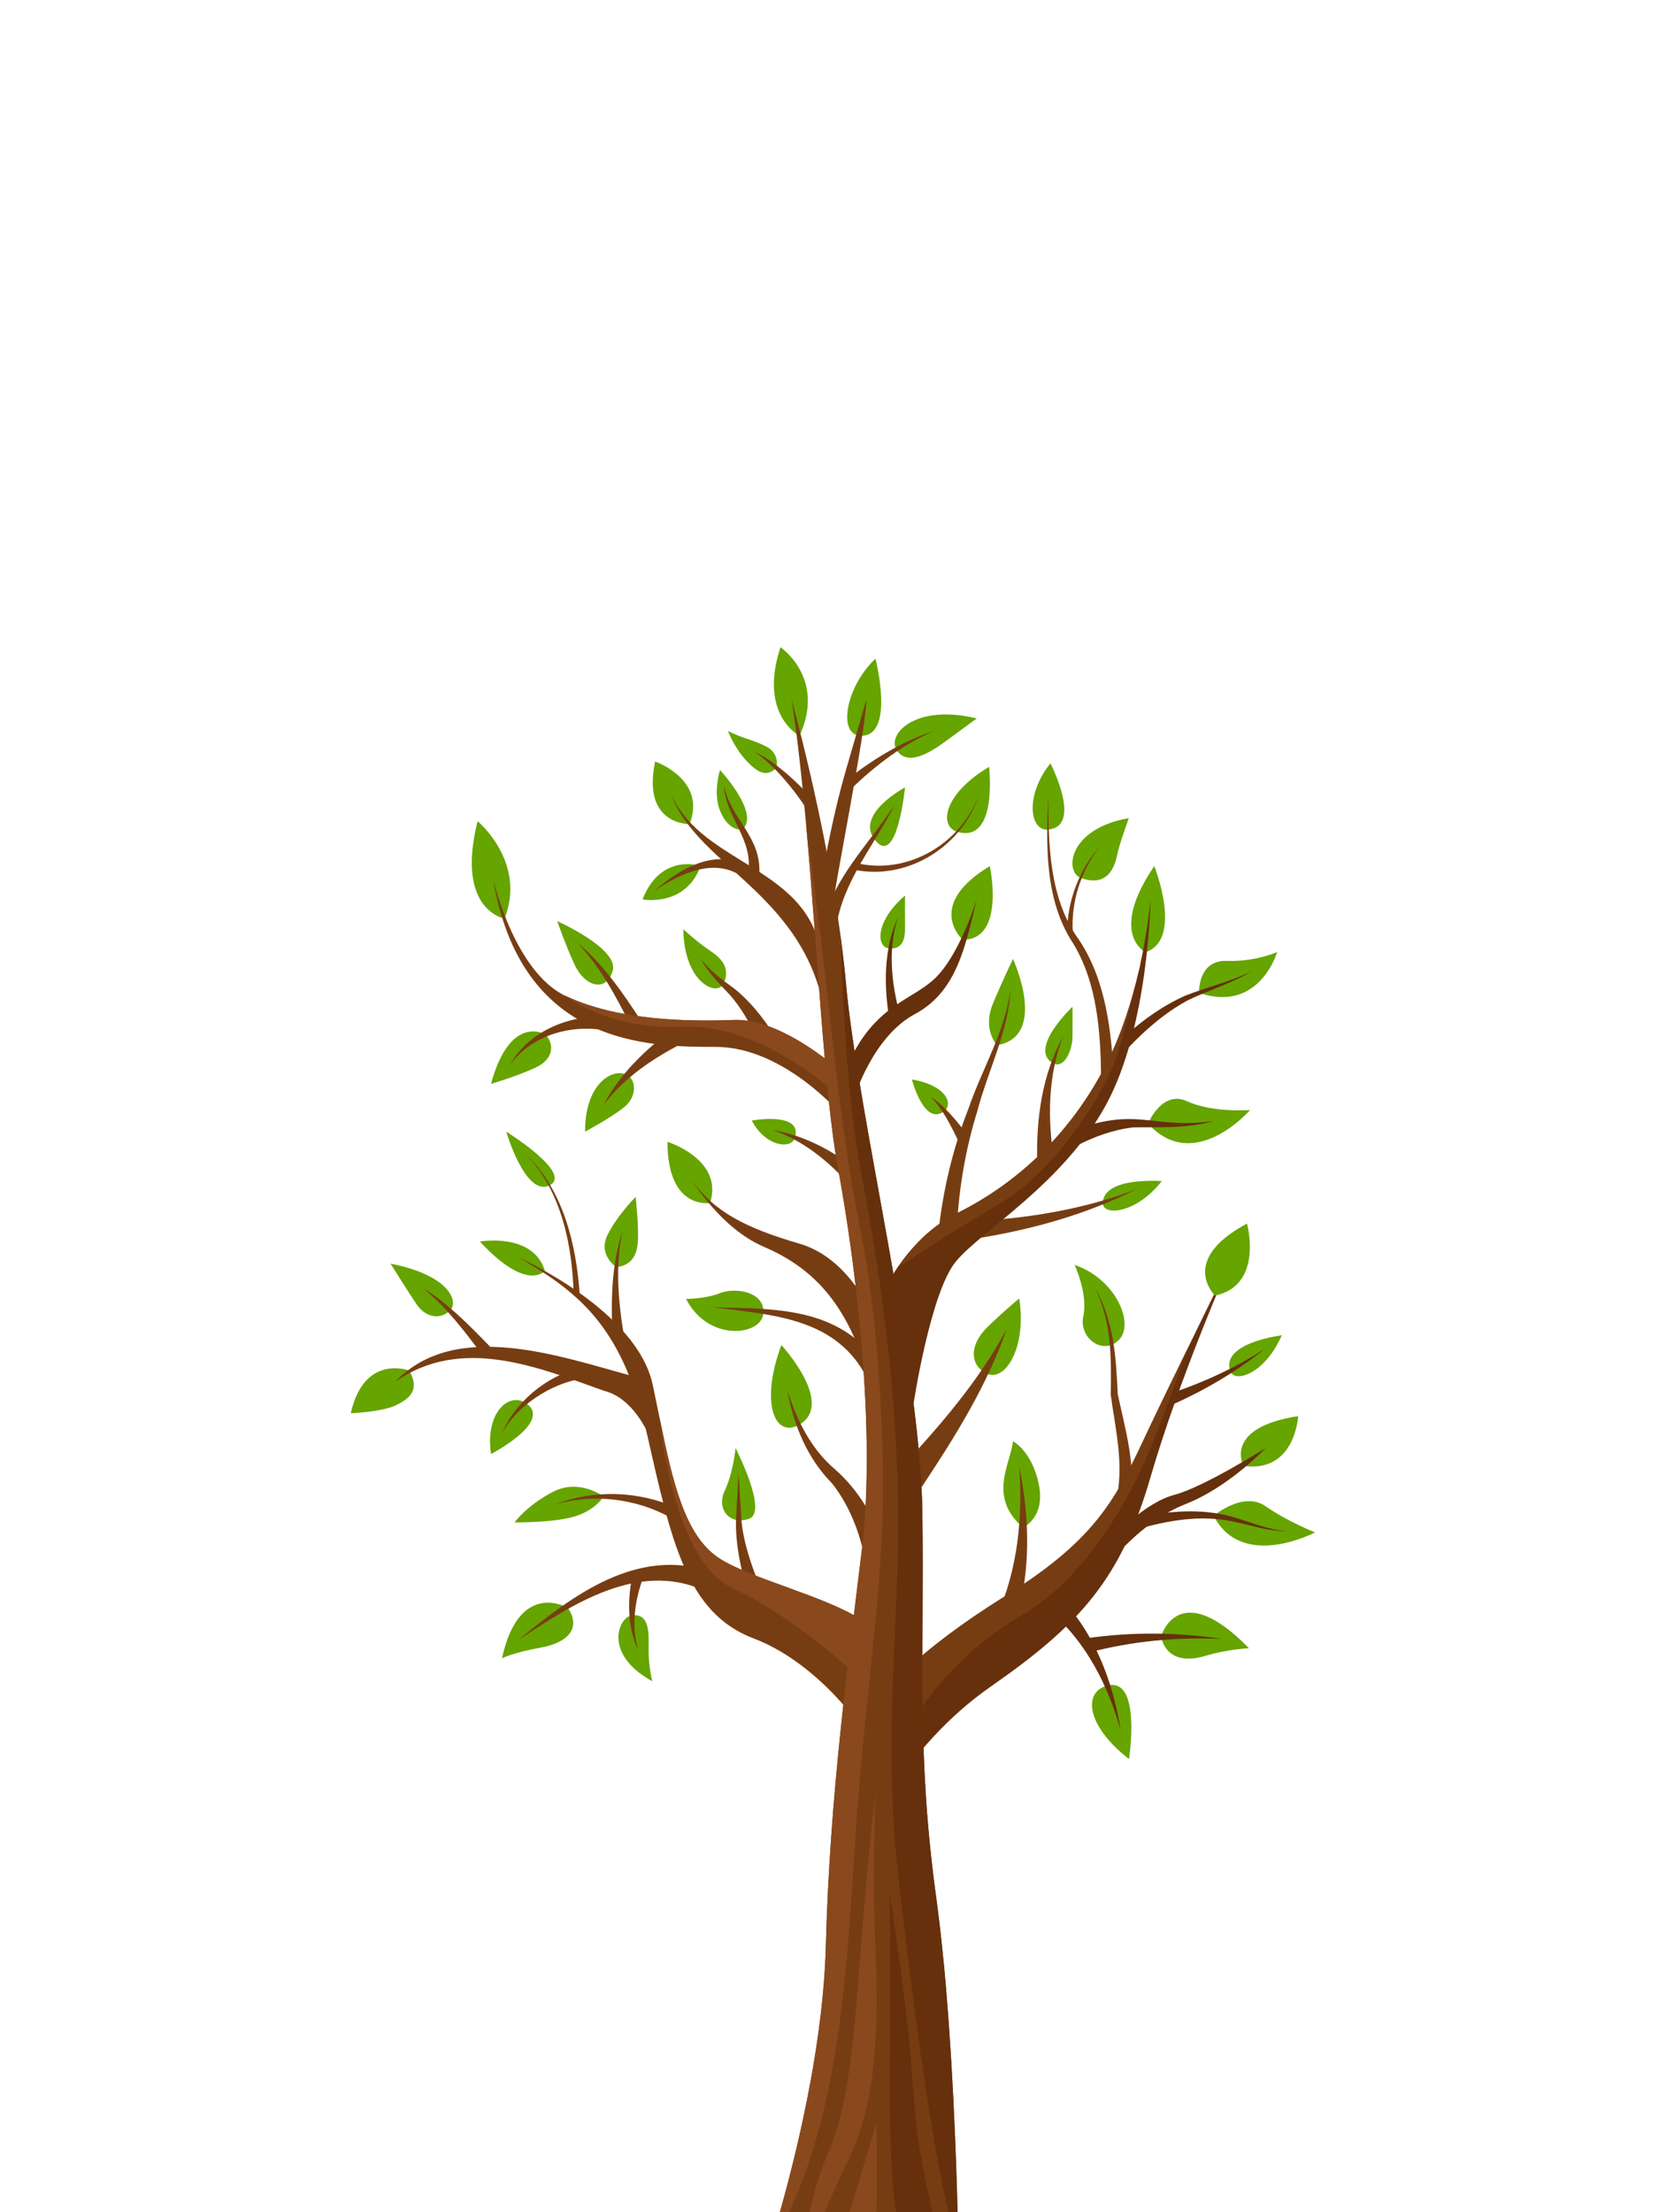 <svg width="300" height="400" viewBox="0 0 300 400" fill="none" xmlns="http://www.w3.org/2000/svg">
<g clip-path="url(#clip0_1591_37518)">
<path d="M222.469 247.909C223.213 250.138 228.72 248.487 231.776 241.442C231.776 241.442 220.707 242.79 222.469 247.909Z" fill="#66A400"/>
<path d="M211.235 252.091C217.32 250.11 223.24 247.413 228.637 243.946C223.543 248.046 217.899 251.348 211.924 254.018L211.235 252.091Z" fill="#66300C"/>
<path d="M183.178 260.595C182.765 264.641 178.552 270.64 184.995 276.199C184.995 276.199 189.07 274.437 187.859 268.411C186.62 262.356 183.178 260.595 183.178 260.595Z" fill="#66A400"/>
<path d="M180.369 291.967C184.059 283.573 184.967 274.244 184.307 265.163C186.206 274.41 186.427 284.069 183.701 293.205L180.369 291.967Z" fill="#773D12"/>
<path d="M194.329 228.728C194.329 228.728 196.78 233.984 195.899 238.002C195.045 242.047 199.588 245.185 202.397 242.212C205.205 239.24 201.681 231.177 194.329 228.728Z" fill="#66A400"/>
<path d="M201.79 271.465C203.359 264.998 201.707 258.559 200.854 252.174C200.964 245.432 201.019 239.02 197.99 232.828C201.432 238.855 201.817 245.322 202.12 252.064C203.524 258.641 205.507 265.136 204.323 271.96L201.79 271.465Z" fill="#773D12"/>
<path d="M222.799 227.435C222.248 228.728 213.217 249.285 208.041 267.117C202.699 285.555 195.21 293.783 179.158 304.956C163.133 316.129 156.359 332.586 156.359 332.586L160.985 304.956C160.985 304.956 162.224 303.36 165.363 300.553C168.557 297.719 173.733 293.618 181.581 288.72C197.11 279.006 201.24 272.208 206.581 260.815C208.729 256.22 211.813 249.863 214.704 243.946C218.724 235.663 222.441 228.178 222.799 227.435Z" fill="#66300C"/>
<path d="M214.704 243.946C214.594 244.249 211.538 253.22 208.041 261.833C204.489 270.612 196.587 285.142 184.775 292.049C172.935 298.957 166.85 308.478 166.85 308.478L165.363 300.553C168.557 297.718 173.734 293.618 181.581 288.72C197.11 279.005 201.24 272.208 206.582 260.815C208.729 256.219 211.813 249.862 214.704 243.946Z" fill="#773D12"/>
<path d="M195.403 158.719C192.485 157.618 193.173 149.83 204.132 147.931C204.132 147.931 202.452 152.444 201.984 154.728C201.516 156.985 200.112 160.48 195.403 158.719Z" fill="#66A400"/>
<path d="M189.483 149.995C186.179 150.243 185.325 143.776 189.951 138.024C189.951 138.024 195.899 149.5 189.483 149.995Z" fill="#66A400"/>
<path d="M199.423 217.445C199.286 219.949 205.426 219.536 210.079 213.565C210.079 213.565 199.671 212.712 199.423 217.445Z" fill="#66A400"/>
<path d="M190.391 192.237C192.428 193.366 193.915 189.926 193.943 187.477C193.97 185.027 193.943 182.028 193.943 182.028C193.943 182.028 185.875 189.651 190.391 192.237Z" fill="#66A400"/>
<path d="M170.787 200.879C172.384 199.613 171.145 196.228 164.894 195.182C164.894 195.182 167.125 203.796 170.787 200.879Z" fill="#66A400"/>
<path d="M180.286 188.99C180.286 188.99 177.643 186.211 179.515 181.56C180.975 178.01 183.177 173.387 183.177 173.387C183.177 173.387 189.648 187.394 180.286 188.99Z" fill="#66A400"/>
<path d="M207.601 203.163C207.601 203.163 210.106 197.026 214.65 199.117C219.22 201.236 226.049 200.713 226.049 200.713C226.049 200.713 215.944 212.381 207.601 203.163Z" fill="#66A400"/>
<path d="M216.824 179.524C216.824 179.524 216.577 173.552 221.836 173.745C227.095 173.91 230.949 172.148 230.949 172.148C230.949 172.148 227.755 183.239 216.824 179.524Z" fill="#66A400"/>
<path d="M169.687 222.894C170.513 215.188 172.33 207.565 175.166 200.355C177.644 193.118 181.801 186.486 182.738 178.78C182.38 186.513 178.69 193.476 176.735 200.878C174.505 208.061 173.266 215.601 172.991 223.114L169.687 222.894Z" fill="#773D12"/>
<path d="M193.337 204.704C205.673 199.805 208.178 204.318 219.412 202.695C214.704 204.098 209.72 203.768 204.902 203.85C201.295 204.263 197.77 205.557 194.549 207.235L193.337 204.704Z" fill="#66300C"/>
<path d="M202.341 188.302C205.948 184.972 209.913 181.973 214.429 179.991C218.421 178.423 222.606 177.487 226.461 175.561C222.799 177.762 218.669 179 214.842 180.844C210.684 183.073 207.022 186.266 203.801 189.705L202.341 188.302Z" fill="#66300C"/>
<path d="M173.376 206.492C171.999 203.575 170.512 200.631 168.309 198.264C171.035 200.191 173.128 202.805 175.138 205.474L173.376 206.492Z" fill="#773D12"/>
<path d="M187.556 210.07C187.363 202.337 188.437 194.301 192.209 187.477C189.483 194.521 189.428 202.337 190.585 209.685L187.556 210.07Z" fill="#773D12"/>
<path d="M176.9 220.775C186.537 220.197 196.257 218.546 205.343 215.106C196.504 219.537 186.895 222.233 177.175 223.83L176.9 220.775Z" fill="#773D12"/>
<path d="M199.12 195.154C199.037 186.871 198.487 177.927 194.109 170.662C188.905 162.847 189.125 152.802 189.593 143.776C189.538 152.61 189.731 162.572 195.128 169.947C200.029 177.322 200.992 186.541 201.433 195.182L199.12 195.154Z" fill="#773D12"/>
<path d="M192.98 168.708C192.953 162.957 195.128 157.233 198.983 152.967C195.486 157.343 193.641 163.039 193.999 168.626L192.98 168.708Z" fill="#773D12"/>
<path d="M219.715 234.259C219.715 234.259 213.024 227.902 225.497 221.243C225.497 221.243 228.581 232.388 219.715 234.259Z" fill="#66A400"/>
<path d="M207.132 172.176C207.132 172.176 200.386 168.874 208.729 156.6C208.729 156.6 214.043 169.919 207.132 172.176Z" fill="#66A400"/>
<path d="M208.042 162.626C208.042 162.626 207.794 185.412 200.029 199.722C192.265 214.032 177.479 222.508 172.853 228.095C168.255 233.654 165.199 253.798 165.199 253.798L158.315 236.818C158.315 236.818 160.518 230.269 165.942 224.682C167.897 222.673 170.265 220.775 173.101 219.344C183.784 214.032 193.724 205.061 200.277 191.962C202.92 186.678 204.71 180.844 205.866 175.808C205.958 175.46 206.032 175.166 206.087 174.928C206.105 174.836 206.123 174.753 206.142 174.68C206.142 174.643 206.151 174.606 206.169 174.57C206.169 174.515 206.179 174.451 206.197 174.377C206.197 174.377 206.197 174.368 206.197 174.35C207.656 167.635 208.042 162.626 208.042 162.626Z" fill="#66300C"/>
<path d="M174.091 169.919C174.091 169.919 167.097 163.783 178.992 156.6C178.992 156.6 181.883 169.947 174.091 169.919Z" fill="#66A400"/>
<path d="M154.542 198.264C154.542 198.264 157.874 187.394 165.418 183.376C172.963 179.331 174.532 171.295 176.625 162.626C176.625 162.626 173.486 172.864 168.915 177.047C164.372 181.257 156.938 181.972 152.229 195.264L154.542 198.264Z" fill="#66300C"/>
<path d="M91.545 204.621C91.545 204.621 95.014 216.482 99.365 214.335C103.715 212.161 91.545 204.621 91.545 204.621Z" fill="#66A400"/>
<path d="M114.315 292.077C111.864 292.324 108.946 299.039 117.949 303.993C117.949 303.993 117.233 301.241 117.289 298.021C117.371 294.801 117.289 291.747 114.315 292.077Z" fill="#66A400"/>
<path d="M144.438 257.651C140.115 260.045 137.389 253.715 141.299 243.203C141.299 243.203 151.184 253.936 144.438 257.651Z" fill="#66A400"/>
<path d="M162.086 135.493C160.461 132.713 165.555 127.209 176.624 129.906C176.624 129.906 173.953 131.86 170.952 134.062C167.951 136.291 163.903 138.63 162.086 135.493Z" fill="#66A400"/>
<path d="M173.1 150.408C169.769 149.417 170.54 143.611 178.855 138.657C178.855 138.657 180.507 152.582 173.1 150.408Z" fill="#66A400"/>
<path d="M143.776 205.667C143.115 207.979 138.296 207.236 135.956 202.612C135.956 202.612 145.125 200.934 143.776 205.667Z" fill="#66A400"/>
<path d="M178.057 248.184C181.581 250.386 185.739 243.781 184.307 234.782C184.307 234.782 181.636 236.956 178.58 239.928C175.524 242.928 175.193 246.395 178.057 248.184Z" fill="#66A400"/>
<path d="M160.985 171.515C158.314 171.46 158.259 166.507 163.656 161.938C163.656 161.938 163.628 165.131 163.656 167.36C163.711 169.561 163.381 171.57 160.985 171.515Z" fill="#66A400"/>
<path d="M140.418 138.85C140.418 138.85 141.106 136.291 138.546 134.97C136.013 133.677 134.25 133.539 131.635 132.163C131.635 132.163 132.819 135.328 135.104 137.694C137.389 140.061 138.766 140.364 140.418 138.85Z" fill="#66A400"/>
<path d="M130.891 177.762C129.735 180.377 123.677 177.707 123.567 168.021C123.567 168.021 125.907 170.222 128.44 171.928C131.001 173.607 131.91 175.423 130.891 177.762Z" fill="#66A400"/>
<path d="M113.462 194.411C110.956 192.925 105.725 195.842 105.807 204.621C105.807 204.621 110.653 202.007 112.939 200.135C115.224 198.237 115.031 195.32 113.462 194.411Z" fill="#66A400"/>
<path d="M111.451 229.113C111.451 229.113 108.037 226.912 109.882 223.252C111.699 219.619 114.948 216.427 114.948 216.427C114.948 216.427 115.554 221.821 115.334 224.627C115.141 227.434 113.764 228.865 111.451 229.113Z" fill="#66A400"/>
<path d="M81.329 237.011C83.009 235.525 81.522 230.626 70.619 228.48C70.619 228.48 73.95 233.819 75.327 235.828C76.676 237.864 79.209 238.91 81.329 237.011Z" fill="#66A400"/>
<path d="M109.138 270.584C109.138 270.584 104.787 267.282 100.024 269.731C95.261 272.181 93.058 275.263 93.058 275.263C93.058 275.263 99.638 275.373 103.658 274.272C107.651 273.171 109.138 270.584 109.138 270.584Z" fill="#66A400"/>
<path d="M224.864 265.053C224.864 265.053 221.091 258.173 234.748 256.054C234.748 256.054 234.225 266.374 224.864 265.053Z" fill="#66A400"/>
<path d="M155.698 133.044C151.458 132.989 152.807 124.32 158.314 119.091C158.314 119.091 161.921 133.099 155.698 133.044Z" fill="#66A400"/>
<path d="M144.575 133.044C144.575 133.044 137.113 129.301 141.133 117.027C141.133 117.027 149.394 122.586 144.575 133.044Z" fill="#66A400"/>
<path d="M124.695 149.005C124.695 149.005 116.021 149.252 118.472 137.694C118.472 137.694 127.861 140.942 124.695 149.005Z" fill="#66A400"/>
<path d="M91.241 166.094C91.241 166.094 82.32 164.608 86.367 148.482C86.367 148.482 95.261 155.857 91.241 166.094Z" fill="#66A400"/>
<path d="M128.412 217.5C128.412 217.5 120.703 218.904 120.703 206.465C120.703 206.465 130.89 209.602 128.412 217.5Z" fill="#66A400"/>
<path d="M98.538 229.773C98.538 229.773 95.344 233.764 86.781 224.49C86.781 224.49 96.362 222.784 98.538 229.773Z" fill="#66A400"/>
<path d="M74.006 247.826C74.006 247.826 65.884 244.661 63.433 255.531C63.433 255.531 68.857 255.339 71.501 254.128C74.116 252.89 75.989 251.321 74.006 247.826Z" fill="#66A400"/>
<path d="M173.348 409.694H138.05C138.05 409.694 138.49 408.456 139.179 406.227C141.905 397.448 148.761 373.506 149.339 351.849C150.055 324.715 153.331 301.186 155.892 279.858C158.425 258.503 154.791 228.728 151.514 211.088C149.091 197.989 147.852 172.065 145.759 149.004C145.016 140.914 144.19 133.181 143.144 126.494C143.144 126.494 149.146 147.904 152.037 169.479C152.395 172.258 152.725 175.038 152.973 177.762C155.148 201.786 166.437 246.918 166.795 273.446C167.153 299.975 165.694 317.229 169.356 343.51C170.044 348.601 170.623 354.215 171.118 359.939C171.118 359.939 171.118 359.985 171.118 360.077C172.577 377.469 173.101 395.962 173.266 404.658C173.321 407.85 173.348 409.694 173.348 409.694Z" fill="#773D12"/>
<path d="M159.636 297.031L156.359 313.184C156.359 313.184 148.347 300.828 136.232 296.232C124.089 291.609 121.364 278.455 117.068 259.604C112.745 240.781 105.669 234.149 93.774 227.379C94.435 227.655 115.168 237.039 118.032 250.385C118.472 252.449 118.885 254.486 119.298 256.495C121.584 267.695 123.759 277.547 129.927 281.675C135.599 285.445 149.2 288.555 155.919 292.958C157.819 294.196 159.168 295.545 159.636 297.031Z" fill="#773D12"/>
<path d="M152.229 193.888V201.649C152.229 201.649 141.821 189.293 129.431 189.293C117.068 189.293 94.27 189.045 89.176 159.021C89.341 159.765 93.251 175.808 102.254 180.074C102.254 180.074 102.264 180.074 102.282 180.074C111.478 184.449 123.814 184.752 132.652 184.422C138.71 184.174 145.565 188.632 149.338 191.522C151.127 192.87 152.229 193.888 152.229 193.888Z" fill="#773D12"/>
<path d="M148.595 158.994C148.595 158.994 150.192 148.812 152.973 139.235C155.699 129.906 156.662 126.494 156.662 126.494C156.69 131.667 150.687 161.305 150.357 165.323L148.595 158.994Z" fill="#773D12"/>
<path d="M148.596 173.387C146.806 156.655 127.284 156.71 121.447 143.776C126.265 157.04 146.999 162.021 149.477 185.633L148.596 173.387Z" fill="#773D12"/>
<path d="M201.515 277.767C201.515 277.767 206.939 271.713 212.391 270.282C217.815 268.823 228.857 261.833 228.857 261.833C228.857 261.833 222.359 268.823 214.319 271.988C206.251 275.153 200.469 282.858 200.469 282.858L201.515 277.767Z" fill="#66300C"/>
<path d="M117.398 256.412L114.59 248.872C101.429 245.322 82.43 238.387 71.499 249.808C83.449 241.524 97.106 247.138 109.166 251.459C116.187 253.137 118.968 263.65 118.968 263.65L117.398 256.412Z" fill="#773D12"/>
<path d="M158.315 239.047C158.315 239.047 154.213 227.682 144.576 224.875C134.939 222.068 129.047 219.096 125.082 213.317C125.082 213.317 130.313 222.068 138.05 225.398C145.787 228.728 152.616 234.342 156.663 247.826L158.315 239.047Z" fill="#773D12"/>
<path d="M126.706 156.572C126.706 156.572 119.519 154.123 116.188 162.627C116.188 162.627 123.925 164.113 126.706 156.572Z" fill="#66A400"/>
<path d="M100.769 166.562C100.769 166.562 102.145 170.58 103.907 174.433C105.67 178.285 109.552 179.606 110.791 175.561C112.002 171.543 100.769 166.562 100.769 166.562Z" fill="#66A400"/>
<path d="M98.648 187.036C98.648 187.036 92.26 183.183 88.79 195.98C88.79 195.98 93.581 194.576 96.913 193.008C100.217 191.411 100.217 188.797 98.648 187.036Z" fill="#66A400"/>
<path d="M95.234 253.798C92.067 251.514 87.69 255.421 88.791 262.907C88.791 262.907 99.887 257.155 95.234 253.798Z" fill="#66A400"/>
<path d="M102.697 290.729C102.697 290.729 93.913 285.472 90.774 299.837C90.774 299.837 92.867 298.792 97.768 297.911C102.697 297.031 105.147 294.416 102.697 290.729Z" fill="#66A400"/>
<path d="M209.94 295.93C209.94 295.93 213.024 284.895 225.855 298.021C225.855 298.021 221.973 298.186 217.898 299.425C213.795 300.636 210.794 299.59 209.94 295.93Z" fill="#66A400"/>
<path d="M200.469 304.736C195.789 305.699 196.257 311.918 204.159 318.055C204.159 318.055 206.417 303.525 200.469 304.736Z" fill="#66A400"/>
<path d="M163.656 142.373C163.656 142.373 154.349 147.298 158.314 152.004C162.251 156.738 163.656 142.373 163.656 142.373Z" fill="#66A400"/>
<path d="M124.062 234.865C124.062 234.865 127.559 234.865 130.202 233.819C132.818 232.746 138.352 233.461 138.049 237.479C137.719 241.524 128.082 242.735 124.062 234.865Z" fill="#66A400"/>
<path d="M133.011 261.833C133.011 261.833 132.626 266.209 131.056 269.539C129.487 272.869 131.937 275.841 135.462 274.602C138.959 273.392 133.011 261.833 133.011 261.833Z" fill="#66A400"/>
<path d="M219.467 274.079C219.467 274.079 224.836 269.539 228.856 272.346C232.876 275.153 237.805 277.079 237.805 277.079C237.805 277.079 224.616 284.069 219.467 274.079Z" fill="#66A400"/>
<path d="M130.203 139.235C130.203 139.235 128.881 143.281 130.203 146.583C131.745 150.463 134.25 149.995 134.25 149.995C137.527 147.106 130.203 139.235 130.203 139.235Z" fill="#66A400"/>
<path d="M133.149 157.866C128.275 155.389 122.658 158.196 118.473 160.976C122.631 157.316 128.523 153.793 134.167 156.05L133.149 157.866Z" fill="#773D12"/>
<path d="M135.268 157.893C136.369 151.922 131.193 147.739 130.89 141.987C132.157 148.234 137.719 151.179 137.306 158.086L135.268 157.893Z" fill="#773D12"/>
<path d="M148.623 167.387C150.66 158.801 157.076 152.665 161.784 145.537C158.039 152.94 152.312 159.489 151.156 167.938L148.623 167.387Z" fill="#773D12"/>
<path d="M114.151 185.633C111.425 180.239 108.534 174.735 104.293 170.359C109.057 174.295 112.609 179.496 115.968 184.642L114.151 185.633Z" fill="#773D12"/>
<path d="M109.964 186.403C103.548 185.082 96.252 187.036 92.26 192.485C95.784 186.183 103.438 183.294 110.404 183.872L109.964 186.403Z" fill="#773D12"/>
<path d="M104.871 249.34C99.639 250.275 93.472 254.073 90.691 259.302C93.196 253.44 98.731 248.899 104.871 247.303V249.34Z" fill="#773D12"/>
<path d="M156.195 248.101C150.468 238.167 139.124 237.699 128.936 236.378C140.197 236.653 151.541 236.295 158.81 246.45L156.195 248.101Z" fill="#773D12"/>
<path d="M205.343 274.437C211.043 273.254 216.99 272.648 222.662 274.217C225.994 275.125 229.133 276.611 232.602 276.831C229.16 276.886 225.856 275.648 222.497 275.015C216.963 273.942 211.236 274.905 205.894 276.446L205.343 274.437Z" fill="#66300C"/>
<path d="M191.741 288.913C197.964 295.325 201.268 304.103 202.645 312.827C200.359 304.736 196.339 296.728 189.786 291.279L191.741 288.913Z" fill="#66300C"/>
<path d="M196.421 296.233C204.544 295.049 212.831 295.104 220.926 296.343C212.886 295.957 204.764 296.755 196.999 298.764L196.421 296.233Z" fill="#66300C"/>
<path d="M135.352 288.637C134.085 284.069 132.956 279.446 133.094 274.712C133.177 272.924 133.452 268.218 133.562 266.374C133.672 268.245 133.947 272.924 134.058 274.712C134.443 279.198 136.068 283.574 137.775 287.756L135.352 288.637Z" fill="#773D12"/>
<path d="M127.173 287.509C115.278 282.28 103.466 290.096 93.774 296.508C103.549 288.472 115.141 279.693 128.495 284.152L127.173 287.509Z" fill="#773D12"/>
<path d="M137.03 188.192C135.708 185.165 134.029 182.138 131.798 179.689C129.926 177.762 128.026 175.753 126.705 173.387C128.384 175.506 130.532 177.129 132.707 178.698C135.543 180.927 137.773 183.761 139.756 186.761L137.03 188.192Z" fill="#773D12"/>
<path d="M160.792 184.146C159.828 178.065 159.801 171.515 162.389 165.846C160.489 171.598 161.205 177.9 162.775 183.651L160.792 184.146Z" fill="#66300C"/>
<path d="M153.744 214.39C149.944 210.042 145.291 206.245 139.784 204.346C145.787 205.336 151.266 208.446 155.919 212.244L153.744 214.39Z" fill="#773D12"/>
<path d="M121.226 274.382C114.976 270.942 107.376 270.034 100.493 271.988C107.431 269.291 115.416 269.594 122.19 272.566L121.226 274.382Z" fill="#773D12"/>
<path d="M87.112 244.854C83.918 240.589 80.641 236.268 76.511 232.911C81.109 235.773 84.936 239.68 88.681 243.561L87.112 244.854Z" fill="#773D12"/>
<path d="M110.817 241.965C110.432 235.47 110.542 228.783 112.58 222.563C111.203 228.838 111.809 235.415 112.855 241.689L110.817 241.965Z" fill="#773D12"/>
<path d="M123.098 188.798C117.867 191.494 112.801 194.962 109.194 199.723C112.03 194.246 116.655 189.843 121.529 186.156L123.098 188.798Z" fill="#773D12"/>
<path d="M146.007 146.5C145.374 145.51 144.686 144.519 143.97 143.556C143.236 142.583 142.474 141.648 141.685 140.749C140.886 139.841 140.06 138.96 139.179 138.135C138.298 137.309 137.334 136.538 136.315 135.878C137.417 136.401 138.491 137.034 139.509 137.722C140.501 138.437 141.464 139.208 142.4 140.006C143.337 140.831 144.245 141.684 145.126 142.565C146.007 143.446 146.833 144.326 147.659 145.317L146.007 146.5Z" fill="#773D12"/>
<path d="M162.747 265.603C169.933 257.843 176.982 249.725 182.02 240.368C178.469 250.578 172.659 259.852 166.711 268.823L162.747 265.603Z" fill="#773D12"/>
<path d="M154.598 155.994C163.987 158.361 173.652 152.665 177.039 143.776C173.927 153.132 164.07 159.297 154.295 157.233L154.598 155.994Z" fill="#773D12"/>
<path d="M152.615 141.41C157.488 137.502 162.885 134.144 168.86 132.163C163.215 134.64 158.204 138.465 153.826 142.73L152.615 141.41Z" fill="#773D12"/>
<path d="M156.331 281.482C155.34 276.721 153.468 272.016 150.439 268.191C145.979 263.677 143.445 257.568 142.399 251.404C144.051 256.715 146.612 261.916 150.852 265.549C155.395 269.456 158.396 274.878 160.296 280.519L156.331 281.482Z" fill="#773D12"/>
<path d="M116.352 285.115C114.81 289.27 114.094 293.976 115.388 298.324C113.378 294.031 113.461 289.05 114.425 284.482L116.352 285.115Z" fill="#773D12"/>
<path d="M103.742 234.259C103.521 225.316 101.594 215.546 95.234 208.832C101.952 215.381 104.237 225.178 104.843 234.259H103.742Z" fill="#773D12"/>
<path d="M173.265 404.658C171.034 402.512 166.656 376.561 162.499 339.851C159.498 313.487 162.747 293.838 162.389 271.438C162.031 249.01 158.837 228.453 155.698 211.996C152.559 195.567 152.036 169.479 152.036 169.479C152.394 172.258 152.724 175.038 152.972 177.762C155.147 201.787 166.436 246.918 166.794 273.447C167.152 299.975 165.693 317.23 169.355 343.511C170.043 348.602 170.621 354.216 171.117 359.94C171.117 359.94 171.117 359.985 171.117 360.077C172.576 377.469 173.099 395.962 173.265 404.658Z" fill="#66300C"/>
<path d="M159.636 272.346C159.388 288.582 156.221 309.579 154.762 330.851C153.275 352.151 152.449 385.56 139.178 406.227C141.904 397.448 148.76 373.506 149.338 351.849C150.054 324.715 153.33 301.186 155.891 279.858C158.424 258.503 154.79 228.728 151.513 211.088C149.09 197.989 147.851 172.066 145.758 149.004C145.841 149.61 148.457 169.066 149.888 182.275C151.348 195.705 153.055 210.042 155.698 223.004C158.341 235.938 159.883 256.109 159.636 272.346Z" fill="#89491D"/>
<path d="M158.314 324.137C158.314 324.137 156.854 336.576 155.698 351.932C154.542 367.287 153.578 380.359 149.971 388.752C146.336 397.173 145.703 403.915 145.07 409.805C145.07 409.805 148.732 400.145 153.633 390.018C158.534 379.919 158.892 366.021 158.314 352.785C157.708 339.52 158.314 324.137 158.314 324.137Z" fill="#89491D"/>
<path d="M155.92 292.958L153.276 301.461C153.276 301.461 143.171 292.16 132.35 287.068C121.667 282.032 119.354 257.128 119.299 256.495C121.585 267.695 123.76 277.547 129.927 281.675C135.599 285.445 149.201 288.555 155.92 292.958Z" fill="#89491D"/>
<path d="M150.358 196.998C150.358 196.998 136.894 184.917 123.567 185.633C110.434 186.348 102.504 180.266 102.283 180.074C111.48 184.449 123.815 184.752 132.653 184.422C138.711 184.174 145.567 188.632 149.339 191.522L150.358 196.998Z" fill="#89491D"/>
<path d="M205.865 175.808C205.067 179.386 202.947 188.494 201.377 192.485C199.395 197.521 191.603 211.115 180.865 217.555C170.154 223.994 162.389 229.113 162.389 229.113L165.941 224.682C167.896 222.673 170.264 220.775 173.1 219.344C183.783 214.032 193.723 205.061 200.276 191.962C202.919 186.678 204.709 180.844 205.865 175.808Z" fill="#773D12"/>
<path d="M160.902 342.52C160.902 342.52 161.067 363.159 160.902 372.406C160.737 381.487 160.957 404.796 164.316 407.19C167.676 409.612 170.484 407.768 167.813 396.265C165.142 384.762 165.308 377.607 164.316 367.92C163.325 358.233 160.902 342.52 160.902 342.52Z" fill="#66300C"/>
<path d="M158.536 383.771C158.536 383.771 155.755 392.907 154.488 397.255C153.221 401.603 149.504 407.685 152.698 408.731C155.892 409.749 158.508 406.364 158.536 397.943C158.536 389.55 158.536 383.771 158.536 383.771Z" fill="#89491D"/>
</g>
<defs>
<clipPath id="clip0_1591_37518">
<rect width="182" height="283" fill="white" transform="translate(59 117)"/>
</clipPath>
</defs>
</svg>
